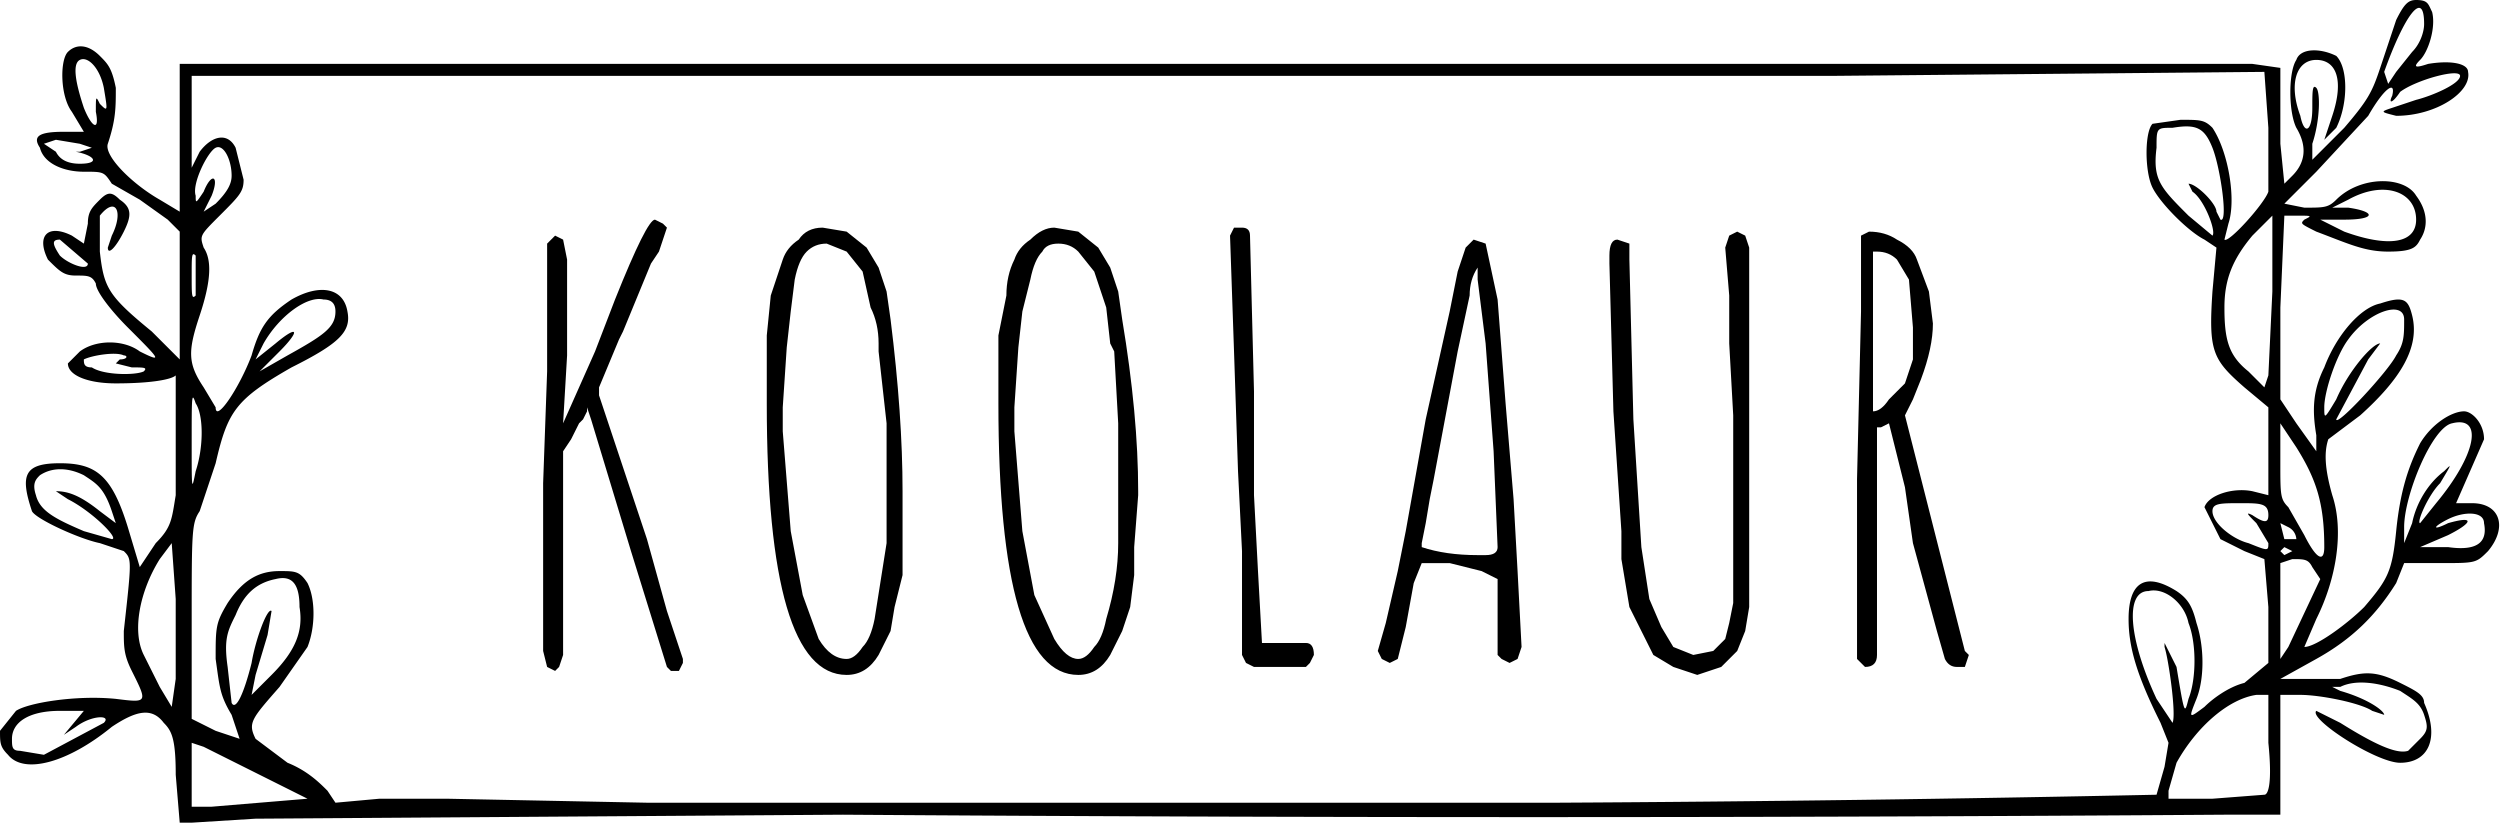 <svg xmlns="http://www.w3.org/2000/svg" width="626" height="206" style="isolation:isolate" viewBox="371 91 626 206"><path fill-rule="evenodd" d="M435 296l147-1a24777 24777 0 0 0 346 0h14v-30h5c5 0 15 2 18 4l3 1c0-1-4-4-11-6l-2-1h2c4-2 10-1 15 1 3 2 5 3 6 6s1 4-1 6l-3 3c-3 1-9-2-17-7l-6-3c-2 2 15 13 21 13 7 0 10-6 6-15 0-2-2-3-6-5-6-3-9-3-15-1h-15l9-5c9-5 15-11 20-19l2-5h9c9 0 9 0 12-3 5-6 3-12-4-12h-4l7-16c0-4-3-7-5-7-3 0-8 3-11 8-3 6-5 12-6 22s-2 12-8 19c-4 4-12 10-15 10l3-7c5-10 7-22 4-31-2-7-2-11-1-14l8-6c10-9 15-17 13-25-1-4-2-5-8-3-5 1-11 8-14 16-3 6-3 11-2 17v4l-5-7-4-6v-23l1-23h3c4 0 4 0 2 1-1 1-1 1 3 3 8 3 12 5 18 5s7-1 8-3c2-3 2-7-1-11-3-5-14-5-20 1-2 2-3 2-8 2l-5-1 8-8 13-14c4-7 7-9 6-5-1 2 0 2 2-1 4-3 15-6 15-4s-7 5-11 6l-6 2c-3 1-3 1 1 2 10 0 19-6 18-11 0-2-4-3-10-2-3 1-4 1-2-1s4-8 3-12c-1-2-1-3-4-3-2 0-3 1-5 5l-4 12c-2 6-3 8-9 15l-8 8v-4c2-6 2-13 1-14s-1 1-1 5c0 6-2 7-3 2-3-8-1-14 4-14s7 5 4 14l-2 6 3-3c3-6 3-15 0-18-4-2-9-2-10 1-2 3-2 13 0 17 3 5 2 9-1 12l-2 2-1-10v-19l-7-1H416v37l-5-3c-7-4-14-11-13-14 2-6 2-9 2-14-1-5-2-6-4-8-3-3-6-3-8-1s-2 11 1 15l3 5h-5c-6 0-8 1-6 4 1 4 6 6 11 6s5 0 7 3l7 4 7 5 3 3v32l-7-7c-11-9-12-11-13-20v-9c4-5 6-1 3 5l-1 3c0 2 2 0 4-4s2-6-1-8c-2-2-3-2-5 0s-3 3-3 6l-1 5-3-2c-6-3-9 0-6 6 3 3 4 4 7 4s4 0 5 2c0 2 4 7 8 11 8 8 9 9 3 6-4-3-11-3-15 0l-3 3c0 3 5 5 12 5 9 0 14-1 15-2v30c-1 6-1 8-5 12l-4 6-3-10c-4-13-8-16-17-16s-10 3-7 12c1 2 12 7 17 8l6 2c2 2 2 2 0 20 0 4 0 6 2 10 4 8 4 8-4 7-10-1-22 1-25 3l-4 5c0 3 0 4 2 6 4 5 15 2 26-7 6-4 10-5 13-1 2 2 3 4 3 13l1 12h3l16-1zm48-5h-17l-11 1-2-3c-2-2-5-5-10-7l-8-6c-2-4-1-5 6-13l7-10c2-5 2-12 0-16-2-3-3-3-7-3-5 0-9 2-13 8-3 5-3 6-3 14 1 7 1 9 4 14l2 6-6-2-6-3v-24c0-23 0-25 2-28l4-12c3-13 5-16 19-24 12-6 15-9 14-14-1-6-7-7-14-3-6 4-8 7-10 14-3 8-9 17-9 13l-3-5c-4-6-4-9-1-18s3-14 1-17c-1-3-1-3 4-8s6-6 6-9l-2-8c-2-4-6-3-9 1l-2 4v-23h411l108-1 1 14v16c-1 3-10 13-11 12l1-4c2-6 0-18-4-24-2-2-3-2-8-2l-7 1c-2 2-2 12 0 16s9 11 13 13l3 2-1 11c-1 15 0 17 8 24l6 5v22l-4-1c-5-1-11 1-12 4l4 8 6 3 5 2 1 12v14l-6 5c-4 1-8 4-10 6-4 3-4 3-2-2s2-13 0-19c-1-4-2-6-5-8-8-5-12-2-12 7 0 7 2 14 8 26l2 5-1 6-2 7a9533 9533 0 0 1-150 2H533l-50-1zm-64-6v-8l3 1 14 7 12 6-24 2h-5v-8zm495 4l2-7c5-9 13-16 20-17h3v12c1 10 0 13-1 13l-13 1h-11v-2zm-538-10c-2 0-2-1-2-3 0-4 4-7 12-7h6l-5 6 3-2c4-3 9-3 7-1l-15 8-6-1zm535-13c-7-15-8-27-2-27 4-1 9 3 10 8 2 5 2 14 0 19-1 4-1 4-3-8l-3-6v1c1 3 3 17 2 19l-4-6zm-482 1l-1-9c-1-7 0-9 2-13 2-5 5-8 10-9 4-1 6 1 6 7 1 6-1 11-7 17l-5 5 1-5 3-10 1-6c-1-1-4 7-5 13-2 8-4 12-5 10zm-18-4l-4-8c-3-6-1-16 4-24l3-4 1 14v20l-1 7-3-5zm531-19v-12l3-1c3 0 4 0 5 2l2 3-8 17-2 3v-12zm6-19l-4-7c-2-2-2-3-2-11v-10l4 6c5 8 7 14 7 25 0 4-2 3-5-3zm-6 4l1-1 2 1-2 1-1-1zm-8-2c-4-1-9-5-9-8 0-2 2-2 7-2s7 0 7 3c0 2-1 2-4 0-2-1-1 0 1 2l3 5c0 2 0 2-5 0zm50-2c6-3 7-5 0-3-4 2-4 1 0-1s9-2 9 1c1 5-2 7-9 6h-7l7-3zm-41 1l-1-4 2 1c2 1 2 3 2 3h-3zm30-3c0-8 7-25 12-26 8-2 6 8-4 20l-4 5c-1 0 2-7 5-10 3-5 3-5 1-3-4 3-7 8-8 13l-2 5v-4zm-581 1c-7-3-11-5-12-9-1-3 0-4 1-5 3-2 7-2 11 0 3 2 5 3 7 9l1 3-4-3c-5-4-8-5-11-5l3 2c6 3 13 10 11 10l-7-2zm27-22c0-12 0-13 1-10 2 3 2 11 0 17-1 5-1 5-1-7zm537-6l8-15 3-4c-2 0-8 7-11 14-3 5-3 5-3 2 0-4 3-13 6-17 5-7 14-10 14-5 0 4 0 6-2 9-2 4-15 18-15 16zm-22-12c-5-4-6-8-6-16 0-7 2-12 7-18l5-5v19l-1 21-1 3-4-4zm-540-1c-2 0-2-1-2-2 2-1 8-2 10-1 1 0 1 1-1 1l-1 1 4 1c3 0 4 0 3 1-2 1-10 1-13-1zm47-4c5-5 5-7-1-2l-5 4 2-4c4-7 11-12 15-11 2 0 3 1 3 3 0 4-3 6-12 11l-7 4 5-5zm-22-19c0-5 0-6 1-5v10c-1 1-1 0-1-5zm-33-5c-2-3-2-4 0-4l7 6c0 2-5 0-7-2zm572-6l-6-3h6c8 0 8-2 1-3h-4l4-2c9-5 17-2 17 5 0 6-7 7-18 3zm-39-4c-7-7-9-9-8-17 0-5 0-5 4-5 6-1 8 0 10 5s4 19 2 18l-1-2c0-2-5-7-7-7l1 2c3 2 6 10 5 11l-6-5zm-497-1l2-4c2-5 0-6-2-1-2 3-2 3-2 1-1-3 3-11 5-12s4 3 4 7c0 2-1 4-4 7l-3 2zm-37-15l-3-2 3-1 6 1 3 1-3 1h-4 3c5 1 6 3 1 3-3 0-5-1-6-3zm7-11c-2-6-3-11-1-12s5 2 6 7c1 6 1 6-1 4-1-2-1-2-1 2 1 5-1 4-3-1zm576-9c5-14 10-21 10-12 0 2-1 5-3 7l-4 5-2 3-1-3z"/><path fill-rule="evenodd" d="M519 196l10 33 9 29 1 1h2l1-2v-1l-4-12-5-18-6-18-6-18v-2l5-12 1-2 7-17 2-3 2-6-1-1-2-1q-2 0-10 20l-5 13-8 18 1-17v-24l-1-5-2-1-2 2v32l-1 28v42l1 4 2 1 1-1 1-3v-51l2-3 1-2 1-2 1-1 1-2v-1l1 3zm44-4q0 68 20 68 5 0 8-5l3-6 1-6 2-8v-21q0-19-3-43l-1-7-2-6-3-5-5-4-6-1q-4 0-6 3-3 2-4 5l-3 9-1 10v17zm15-40l5 2 4 5 2 9q2 4 2 9v2l2 18v30l-3 19q-1 5-3 7-2 3-4 3-4 0-7-5l-4-11-3-16-2-25v-6l1-15 1-9 1-8q1-5 3-7t5-2zm43 40q0 68 20 68 5 0 8-5l3-6 2-6 1-8v-7l1-13v-1q0-19-4-43l-1-7-2-6-3-5-5-4-6-1q-3 0-6 3-3 2-4 5-2 4-2 9l-2 10v17zm15-40q3 0 5 2l4 5 3 9 1 9 1 2 1 18v30q0 9-3 19-1 5-3 7-2 3-4 3-3 0-6-5l-5-11-3-16-2-25v-6l1-15 1-9 2-8q1-5 3-7 1-2 4-2zm46 103l1 2 2 1h13l1-1 1-2q0-3-2-3h-11l-1-18-1-19v-26l-1-39q0-2-2-2h-2l-1 2 1 29 1 30 1 20v26zm67 2l-2-1-1-1v-19l-4-2-8-2h-7l-2 5-2 11-2 8-2 1-2-1-1-2 2-7 3-13 2-10 5-28 6-27 2-10 2-6 2-2 3 1 3 14 2 26 2 24 1 18 1 19-1 3-2 1zm-6-27q3 0 3-2l-1-24-2-27-2-16v-3q-2 3-2 7l-3 14-6 32-1 5-1 6-1 5v1q6 2 14 2h2zm34-6v7l1 6 1 6 3 6 3 6 5 3 6 2 6-2 4-4 2-5 1-6v-90l-1-3-2-1-2 1-1 3 1 12v12l1 18v47l-1 5-1 4-3 3-5 1-5-2-3-5-3-7-2-13-2-32-1-40v-4l-3-1q-2 0-2 4v2l1 37 2 30zm81 32q1 2 3 2h2l1-3-1-1-15-59 2-4 2-5q3-8 3-14l-1-8-3-8q-1-3-5-5-3-2-7-2l-2 1v19l-1 42v45l1 1 1 1q3 0 3-3v-57h1l2-1 4 16 2 14 6 22 2 7zm-18-102h1q3 0 5 2l3 5 1 12v8l-2 6-4 4q-2 3-4 3v-40z"/></svg>